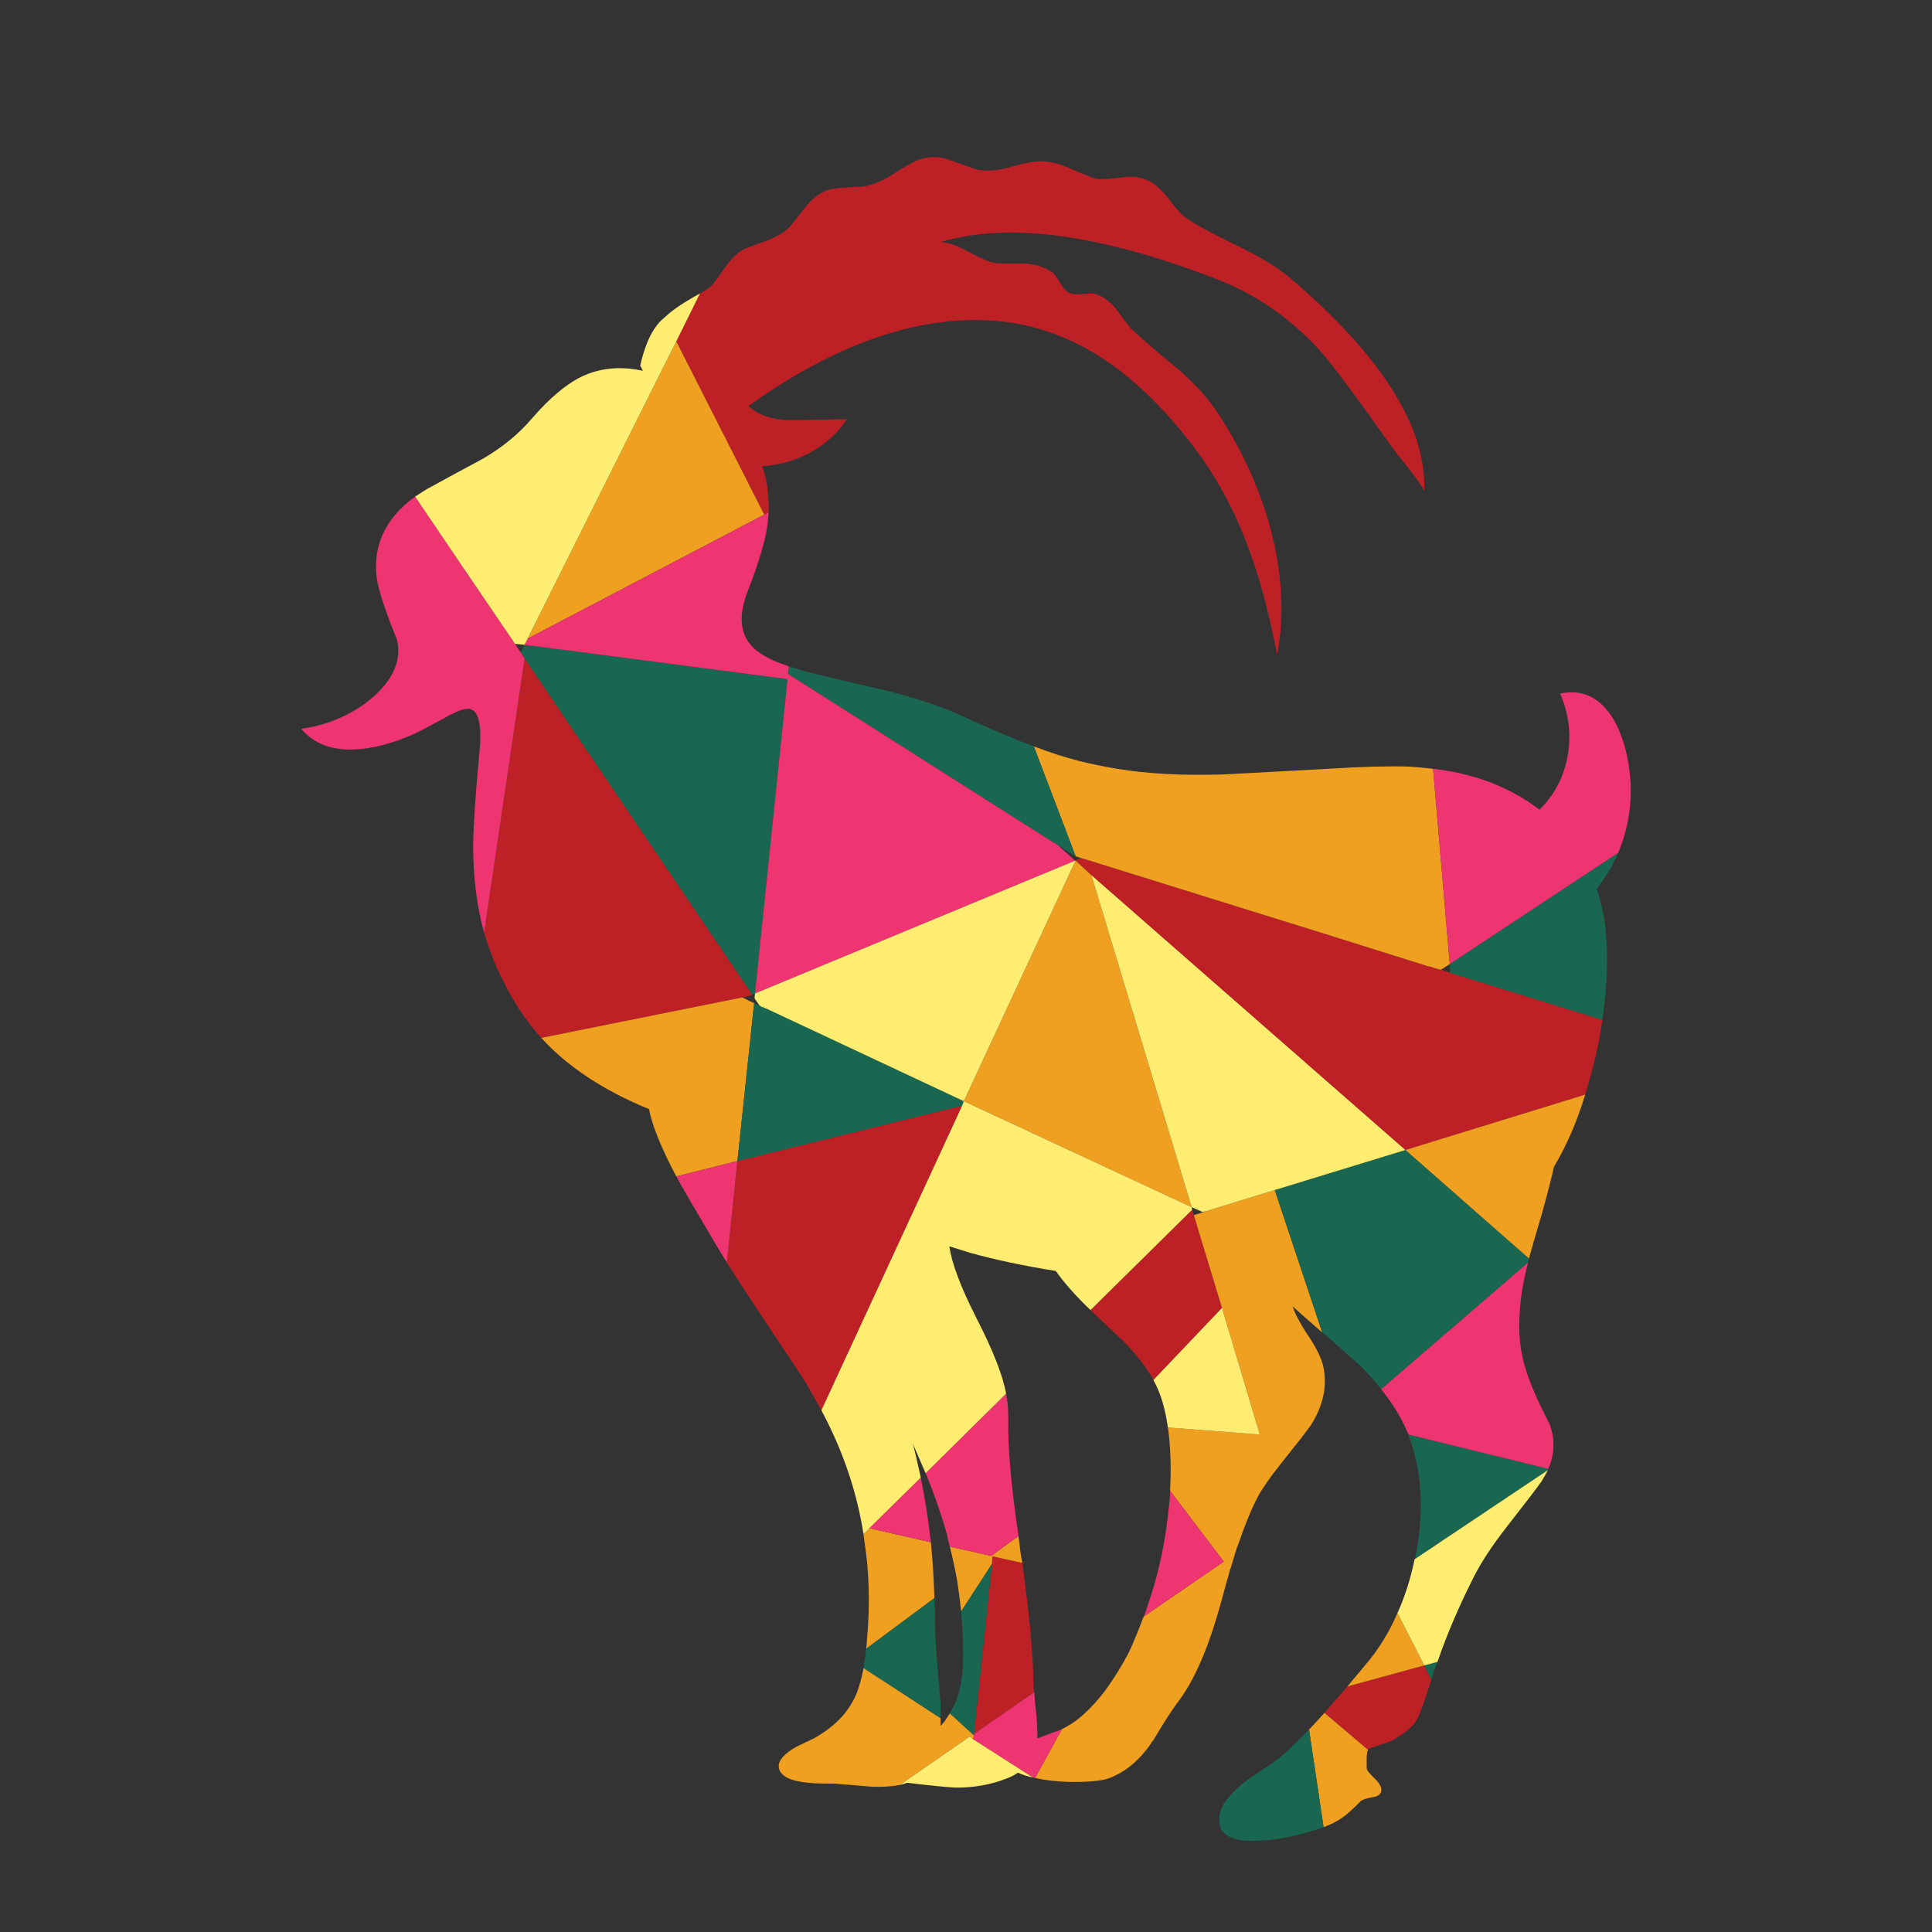 <?xml version="1.0" encoding="utf-8"?>
<!-- Generator: Adobe Illustrator 16.0.0, SVG Export Plug-In . SVG Version: 6.00 Build 0)  -->
<!DOCTYPE svg PUBLIC "-//W3C//DTD SVG 1.1//EN" "http://www.w3.org/Graphics/SVG/1.1/DTD/svg11.dtd">
<svg version="1.1" id="Layer_1" xmlns="http://www.w3.org/2000/svg" xmlns:xlink="http://www.w3.org/1999/xlink" x="0px" y="0px"
	 width="300px" height="300px" viewBox="0 0 300 300" enable-background="new 0 0 300 300" xml:space="preserve">
<rect x="0" y="0" width="300" height="300" fill="#333333" stroke="none"/>
<g>
	<path fill-rule="evenodd" clip-rule="evenodd" fill="#BD2025" d="M119.354,79.567l-0.683,0.342l-13.656-26.902l3.686-7.443
		c1.001-0.546,1.662-1.024,1.98-1.434c0.319-0.364,0.979-1.275,1.98-2.731c1.047-1.411,2.026-2.322,2.937-2.731
		c0.591-0.273,1.866-0.751,3.824-1.434c1.594-0.683,2.686-1.388,3.276-2.116c0.456-0.501,1.343-1.616,2.664-3.346
		c1.32-1.457,2.663-2.276,4.029-2.458c0.773-0.137,2.276-0.25,4.506-0.341c1.458-0.182,3.004-0.797,4.644-1.844
		c1.866-1.229,3.301-2.026,4.301-2.39c1.594-0.501,3.165-0.455,4.711,0.137c2.641,0.956,4.074,1.457,4.303,1.502
		c1.32,0.228,2.799,0.137,4.438-0.273c2.23-0.637,3.756-0.979,4.574-1.024c1.549-0.137,3.165,0.159,4.848,0.888
		c2.277,1.001,3.756,1.593,4.439,1.775c0.592,0.137,1.98,0.068,4.166-0.205c1.774-0.228,3.254,0.022,4.438,0.751
		c0.91,0.546,1.889,1.502,2.936,2.868c1.002,1.366,1.89,2.298,2.663,2.799c1.366,0.956,4.029,2.39,7.988,4.302
		c3.461,1.684,6.123,3.323,7.99,4.916c14.201,12.109,21.145,23.103,20.825,32.98c-0.547-0.911-1.32-2.002-2.321-3.278
		c-1.457-1.82-2.3-2.89-2.526-3.209c-5.826-8.239-9.674-13.383-11.539-15.431c-4.599-4.962-9.855-8.581-15.773-10.857
		c-18.071-7.01-32.365-8.945-42.881-5.804c1.185,0.091,2.55,0.569,4.097,1.435c1.775,0.956,3.095,1.547,3.961,1.775
		c0.728,0.137,2.274,0.182,4.642,0.137c1.594,0,3.095,0.433,4.507,1.297c0.365,0.273,0.774,0.819,1.229,1.639
		c0.502,0.819,0.957,1.343,1.366,1.57c0.501,0.273,1.32,0.341,2.458,0.205c1.092-0.091,1.844-0.023,2.254,0.205
		c1.137,0.546,2.07,1.32,2.799,2.321c1.092,1.502,1.82,2.458,2.185,2.868c1.64,1.547,4.074,3.642,7.307,6.282
		c2.776,2.413,4.938,4.848,6.487,7.306c3.688,5.735,6.326,11.631,7.92,17.685c1.775,6.783,2.116,13.179,1.024,19.187
		c0,0.083,0,0.152,0,0.206c-0.003-0.093-0.025-0.161-0.068-0.206c-1.274-6.417-2.708-11.766-4.302-16.046
		c-2.094-5.734-4.78-10.834-8.057-15.294c-4.553-6.1-9.24-10.788-14.066-14.065c-5.827-3.96-12.086-6.078-18.777-6.35
		c-6.191-0.273-12.701,0.933-19.529,3.619c-5.736,2.276-11.516,5.508-17.343,9.696c1.684,1.548,4.097,2.276,7.239,2.185
		c5.28-0.091,7.965-0.136,8.056-0.136c-1.456,2.184-3.369,3.915-5.736,5.189c-2.275,1.229-4.755,1.935-7.441,2.116
		c0.227,0.638,0.432,1.298,0.613,1.98C119.262,76.063,119.399,77.792,119.354,79.567z M223.754,150.58l1.436,0.479l23.625,7.306
		c-0.183,1.365-0.409,2.708-0.683,4.028c-0.547,2.549-1.207,5.075-1.98,7.579l-27.928,8.604l-48.753-42.676l-0.683-0.615
		c-0.091-0.091-0.181-0.181-0.272-0.272l-1.502-1.366v-0.069l0.888-0.341l0.204,0.069c0.092,0,0.183,0.021,0.273,0.068
		c0.137,0.045,0.273,0.091,0.409,0.136l19.938,6.213c10.88,3.369,21.805,6.783,32.775,10.242l0.545,0.138
		c0.138,0,0.273,0.045,0.411,0.136l1.229,0.342H223.754z M127.547,218.998c-1.32-2.414-2.435-4.325-3.346-5.735
		c-5.098-7.604-8.876-13.338-11.334-17.208l1.638-15.772l34.893-8.604l-0.683,1.502
		C141.658,188.431,134.602,203.703,127.547,218.998z M189.751,203.088L179.1,214.286c0-0.092-0.045-0.183-0.138-0.273
		c-1.001-1.729-2.458-3.595-4.37-5.598c-2.32-2.187-4.072-3.847-5.257-4.985l15.772-15.568l0.273,0.82l0.136,0.443
		c0.046,0.146,0.091,0.296,0.138,0.443c0.091,0.319,0.182,0.637,0.273,0.956L189.751,203.088z M158.752,242.691
		c1.092,8.058,1.661,14.157,1.707,18.3c0,0.454,0.045,1.045,0.135,1.774l-9.354,6.487l2.799-26.426l0.068-1.16L158.752,242.691z
		 M212.42,271.711l-6.76-5.736c0.137-0.183,0.296-0.364,0.479-0.545c1.138-1.32,2.162-2.505,3.072-3.552l11.949-3.276l1.093,2.252
		c-0.229,0.683-0.455,1.366-0.683,2.049c-0.684,2.23-1.298,3.755-1.844,4.575c-0.683,0.91-1.912,1.866-3.688,2.867
		c-1.912,0.638-3.05,1.024-3.414,1.16C212.58,271.551,212.512,271.62,212.42,271.711z M81.458,102.238l35.369,52.235l-0.273,0.136
		l-1.296,0.273l-31.205,6.281c-2.23-2.458-4.165-5.325-5.804-8.603c-1.183-2.23-2.207-4.803-3.072-7.717l6.283-42.538V102.238z"/>
	<path fill-rule="evenodd" clip-rule="evenodd" fill="#F0A020" d="M118.671,79.909L81.935,99.165l23.08-46.158L118.671,79.909z
		 M222.526,119.376l2.594,30.317l-1.366,0.887h-0.067l-1.229-0.342c-0.138-0.09-0.273-0.136-0.411-0.136l-0.545-0.138
		c-10.971-3.459-21.896-6.873-32.775-10.242l-19.938-6.213c-0.136-0.045-0.272-0.091-0.409-0.136
		c-0.091-0.046-0.182-0.068-0.273-0.068l-0.204-0.069l-0.479-0.136c-0.074-0.037-0.177-0.072-0.307-0.103
		c-0.035-0.015-0.07-0.025-0.102-0.033v-0.035l-6.487-17.036c2.367,0.909,4.688,1.662,6.966,2.252
		c1.592,0.409,3.572,0.82,5.939,1.229c4.644,0.773,10.084,1.069,16.319,0.887c0.229,0,5.714-0.296,16.456-0.887
		c5.188-0.319,9.378-0.434,12.563-0.341C219.635,119.08,220.887,119.193,222.526,119.376z M169.471,135.899l15.568,51.552
		l-35.37-16.455l17.344-37.349l1.502,1.366c0.092,0.091,0.182,0.181,0.272,0.272L169.471,135.899z M246.151,169.972
		c-1.275,4.188-2.891,7.921-4.848,11.198c-0.41,1.82-1.024,4.211-1.845,7.17c-1.093,3.688-1.775,6.053-2.049,7.102l-19.187-16.866
		L246.151,169.972z M187.293,188.066l10.652-3.278l7.373,22.124c-1.365-1.184-2.912-2.549-4.643-4.098l0.137,0.273
		c0.273,0.91,1.023,2.322,2.254,4.233c0.09,0.091,0.158,0.183,0.203,0.273c1.185,1.82,1.913,3.323,2.187,4.506
		c0.683,3.052,0.045,6.124-1.913,9.218c-0.5,0.684-0.979,1.32-1.434,1.913c-2.003,2.504-3.527,4.438-4.574,5.804
		c-0.82,1.139-1.411,2.003-1.776,2.595c-1.047,1.775-2.161,4.369-3.345,7.783c-0.228,0.547-0.433,1.139-0.614,1.776
		c-0.229,0.729-0.455,1.479-0.683,2.253c-0.046,0.092-0.091,0.205-0.138,0.341c-0.091,0.409-0.204,0.842-0.342,1.298
		c0,0.045-0.022,0.114-0.067,0.205c-0.273,1-0.568,2.07-0.887,3.209c-1.958,7.284-4.28,12.632-6.966,16.046
		c-0.956,1.32-2.162,3.209-3.618,5.668c-0.183,0.182-0.342,0.409-0.479,0.683c-1.639,2.32-3.527,3.96-5.667,4.916
		c-0.364,0.182-0.774,0.341-1.229,0.478c-1.41,0.319-3.301,0.456-5.668,0.41c-1.956-0.045-3.731-0.25-5.324-0.614l4.164-7.579
		c1.002-0.502,1.867-1.048,2.596-1.639c1.502-1.229,2.912-2.731,4.232-4.507c1.229-1.686,2.412-3.597,3.551-5.735
		c0.774-1.685,1.525-3.507,2.254-5.463c0.045-0.047,0.067-0.092,0.067-0.138l12.428-8.535l-8.331-10.992
		c0.183-3.778,0.068-7.057-0.341-9.833l14.271,1.094l-5.872-19.666l-3.823-12.563c-0.092-0.319-0.183-0.637-0.273-0.956
		c-0.047-0.147-0.092-0.297-0.138-0.443l-0.136-0.443c0.273-0.093,0.569-0.184,0.889-0.273L187.293,188.066z M216.995,250.476
		l4.165,8.126l-11.949,3.276c1.138-1.365,2.071-2.48,2.8-3.346C214.014,256.211,215.675,253.525,216.995,250.476z M203.27,268.57
		c0.775-0.82,1.571-1.685,2.391-2.596l6.76,5.736c-0.182,0.318-0.249,1.047-0.204,2.185c0,0.183,0,0.41,0,0.683
		c0,0.273,0.433,0.82,1.296,1.639c0.775,0.775,1.094,1.434,0.957,1.98c-0.137,0.502-0.615,0.798-1.434,0.889
		c-0.957,0.181-1.548,0.387-1.775,0.613c-1.185,1.229-2.186,2.117-3.005,2.663c-0.728,0.5-1.639,0.956-2.731,1.365L203.27,268.57z
		 M147.485,240.165l6.419,1.434l4.232-3.072c0.045,0.273,0.092,0.569,0.137,0.887c0.046,0.456,0.092,0.889,0.137,1.298
		c0.09,0.683,0.205,1.343,0.342,1.98l-4.645-1.024l-0.068,1.16l-4.779,7.375c-0.181-1.547-0.387-3.096-0.615-4.644
		C148.328,243.738,147.94,241.94,147.485,240.165z M144.515,239.482h0.033c0.273,2.822,0.456,5.713,0.547,8.671l-10.583,7.853
		c0.045-0.547,0.09-1.115,0.136-1.707c0.456-5.189,0.319-10.151-0.409-14.886c-0.045-0.362-0.091-0.704-0.136-1.024
		c0-0.045,0-0.091,0-0.136l0.887-0.956L144.515,239.482z M151.24,269.457l-0.136,0.614l-0.547-0.409l-10.857,7.511
		c-1.183,0.227-2.594,0.319-4.233,0.273c-2.641-0.228-4.598-0.388-5.872-0.479c-1.229,0-2.299-0.021-3.21-0.068
		c-0.773-0.045-1.411-0.113-1.911-0.204c-2.322-0.365-3.506-1.184-3.551-2.459c0-0.955,0.911-1.958,2.731-3.003
		c1.139-0.547,2.048-0.979,2.731-1.298c0.547-0.318,0.957-0.569,1.229-0.751c2.549-1.639,4.348-3.71,5.395-6.215
		c0.41-1.045,0.773-2.365,1.092-3.959l11.949,7.784c0,0.43,0,0.84,0,1.229c0.228-0.273,0.455-0.546,0.683-0.819
		c0.273-0.409,0.522-0.796,0.75-1.161L151.24,269.457z M115.257,154.882c0.41,0.183,0.819,0.387,1.229,0.615l0.205,0.067l0.41,0.204
		l-2.595,24.514l-9.49,2.39c-0.273-0.545-0.547-1.069-0.82-1.569c-1.866-3.734-3.004-6.692-3.414-8.877
		c-7.101-2.914-12.677-6.602-16.729-11.063L115.257,154.882z"/>
	<path fill-rule="evenodd" clip-rule="evenodd" fill="#1A6751" d="M167.115,132.998c0.13,0.031,0.232,0.065,0.307,0.103l0.479,0.136
		l-0.273,0.069C167.451,133.203,167.281,133.1,167.115,132.998z M167.014,132.93c-0.664-0.382-1.324-0.78-1.98-1.195
		c-0.137-0.09-0.272-0.181-0.41-0.273h-0.068l-0.341-0.273l-0.273-0.204c-0.091-0.047-0.204-0.092-0.341-0.138l-41.173-26.151
		l-0.069-0.068l0.138-1.162l2.39,0.751c2.867,0.728,7.102,1.731,12.7,3.004c4.916,1.23,9.06,2.641,12.427,4.234
		c4.28,1.958,7.784,3.436,10.516,4.438L167.014,132.93z M117.1,155.769l1.229,0.615h0.136c0.136,0.092,0.296,0.158,0.478,0.205
		l30.727,14.407l-0.272,0.683l-34.893,8.604L117.1,155.769z M225.12,149.693l26.152-17.275c-0.819,1.912-1.936,3.778-3.347,5.599
		c0.683,2.003,1.14,4.006,1.366,6.009c0.456,4.232,0.296,9.013-0.478,14.339l-23.625-7.306L225.12,149.693z M218.224,178.575
		l19.187,16.866c-0.045,0.182-0.091,0.387-0.136,0.613l-22.806,19.665c-0.91-1.184-1.935-2.344-3.073-3.481
		c-0.227-0.229-2.071-1.866-5.53-4.917c-0.229-0.182-0.409-0.317-0.547-0.409l-7.373-22.124L218.224,178.575z M219.727,242.076
		c1.32-6.464,1.184-12.29-0.41-17.479c-0.091-0.273-0.182-0.522-0.272-0.751c-0.138-0.409-0.251-0.774-0.342-1.092l21.713,5.325
		c0,0.046-0.022,0.113-0.068,0.205L219.727,242.076z M222.253,260.854l-1.093-2.252l2.049-0.547
		c-0.364,0.909-0.683,1.821-0.956,2.73V260.854z M134.102,259.011c0.136-0.911,0.273-1.912,0.41-3.005l10.583-7.853
		c0.091,1.64,0.136,3.3,0.136,4.985c0,1.183,0.16,3.618,0.479,7.306c0.136,1.547,0.25,2.937,0.341,4.165c0,0.774,0,1.503,0,2.186
		L134.102,259.011z M149.26,250.202l4.779-7.375l-2.799,26.426v0.204l-3.755-3.414c0.819-1.366,1.366-2.776,1.639-4.233
		c0.364-1.592,0.5-3.961,0.409-7.102C149.443,253.207,149.352,251.704,149.26,250.202z M203.27,268.57l2.254,15.157
		c-0.409,0.138-0.818,0.273-1.229,0.409c-3.459,1.094-6.577,1.662-9.354,1.707c-1.958,0.046-3.414-0.227-4.37-0.818
		c-1.047-0.683-1.434-1.798-1.16-3.346c0.136-0.729,0.522-1.502,1.16-2.322c0.774-1,1.89-2.048,3.346-3.141
		c1.365-0.911,2.526-1.685,3.482-2.321c1.184-0.864,2.003-1.524,2.458-1.979C200.904,270.96,202.042,269.844,203.27,268.57z
		 M117.236,154.268l-0.409,0.205l-35.369-52.235l-0.615-0.956l0.615-1.162l40.831,5.326L117.236,154.268z"/>
	<path fill-rule="evenodd" clip-rule="evenodd" fill="#EE3471" d="M81.935,99.165l36.736-19.256l0.683-0.342
		c-0.045,0.5-0.092,1.024-0.137,1.571c-0.045,0.319-0.091,0.636-0.136,0.956c-0.41,2.411-1.366,5.553-2.869,9.422
		c-1.319,3.278-1.389,5.896-0.204,7.853c0.455,0.775,1.16,1.479,2.116,2.116c1.092,0.729,2.55,1.39,4.371,1.98l-0.138,1.162
		l0.069,0.068l41.173,26.151c0.137,0.045,0.25,0.091,0.341,0.138l0.273,0.204l2.731,2.459l-49.709,20.621l5.053-48.821
		l-40.831-5.326L81.935,99.165z M251.272,132.417l-26.152,17.275l-2.594-30.317c6.418,0.728,11.926,2.845,16.523,6.349
		c2.321-2.275,3.777-5.052,4.37-8.33c0.592-3.278,0.205-6.509-1.16-9.695c3.459-0.728,6.213,0.592,8.262,3.959
		c1.501,2.595,2.39,5.804,2.663,9.627C253.411,125.112,252.773,128.822,251.272,132.417z M112.867,196.055l-1.707-2.799
		c-3.369-5.691-5.417-9.219-6.146-10.584l9.49-2.39L112.867,196.055z M158.137,238.526l-4.232,3.072l-6.419-1.434
		c-0.045-0.273-0.113-0.523-0.205-0.752c-0.091-0.317-0.159-0.659-0.204-1.024c-0.911-3.231-2.026-6.441-3.346-9.627l12.496-12.358
		c0.227,1.139,0.341,2.412,0.341,3.823c-0.092,4.461,0.433,10.516,1.57,18.162C158.137,238.435,158.137,238.479,158.137,238.526z
		 M218.702,222.754c-0.956-2.369-2.367-4.712-4.233-7.034l22.806-19.665c-0.773,3.005-1.205,5.622-1.298,7.853
		c-0.227,3.051,0.068,5.895,0.889,8.535c0.638,2.23,1.889,5.121,3.755,8.672c0.864,2.367,0.797,4.688-0.205,6.965L218.702,222.754z
		 M177.597,251.021c1.548-4.142,2.663-8.352,3.346-12.632c0.273-1.82,0.502-3.686,0.683-5.599c0.046-0.456,0.068-0.888,0.068-1.297
		l8.331,10.992L177.597,251.021z M151.104,270.071l0.136-0.614v-0.204l9.354-6.487c0.047,0.819,0.139,1.798,0.273,2.936
		c0.184,1.867,0.252,3.278,0.206,4.234c1.82-0.683,2.935-1.092,3.346-1.229c0.182-0.091,0.342-0.159,0.478-0.204l-4.164,7.579
		c-0.092-0.047-0.206-0.068-0.342-0.068L151.104,270.071z M144.515,239.482l-9.526-2.186l7.989-7.853
		c0.592,2.914,1.07,5.896,1.434,8.944c0.045,0.365,0.091,0.707,0.136,1.024L144.515,239.482z M75.175,144.844
		c-1.138-4.097-1.707-8.648-1.707-13.656c0.045-3.141,0.364-7.853,0.956-14.134c0.501-4.961-0.206-7.284-2.116-6.964
		c-0.729,0.091-1.89,0.592-3.482,1.502c-2.231,1.229-3.755,2.025-4.576,2.39c-3.276,1.457-6.304,2.254-9.081,2.39
		c-3.642,0.181-6.441-0.888-8.399-3.209c2.185-0.273,4.302-0.888,6.351-1.844c2.185-1.001,4.052-2.276,5.599-3.824
		c2.595-2.595,3.574-5.302,2.937-8.125c-1.366-3.322-2.322-6.053-2.869-8.194c-0.683-2.822-0.5-5.485,0.547-7.988
		c1.001-2.322,2.708-4.348,5.121-6.077c4.825,7.147,9.673,14.293,14.543,21.44c0.137,0.228,0.296,0.455,0.479,0.683l0.477,0.751
		l0.888,1.298l0.615,0.956v0.068L75.175,144.844z"/>
	<path fill-rule="evenodd" clip-rule="evenodd" fill="#FEED71" d="M108.701,45.564l-3.686,7.443l-23.08,46.158l-0.477,0.955
		l-1.503-0.136l-0.477-0.751c-0.183-0.228-0.342-0.455-0.479-0.683c-4.87-7.147-9.718-14.293-14.543-21.44l1.707-1.092
		c2.139-1.183,5.076-2.778,8.809-4.78c3.05-1.775,5.599-3.87,7.647-6.282c2.686-3.096,5.211-5.235,7.579-6.419
		c2.914-1.411,6.123-1.729,9.627-0.956l-0.409-0.819c0.637-2.823,1.525-4.939,2.663-6.35c0.273-0.365,0.638-0.729,1.092-1.093
		c1.047-1.001,2.527-2.048,4.438-3.141L108.701,45.564z M185.039,187.451l0.068,0.41l-15.772,15.568
		c-2.321-2.229-4.12-4.257-5.395-6.077c-4.87-0.773-9.286-1.707-13.247-2.8l-3.277-1.023c0.364,2.64,1.775,6.371,4.233,11.198
		c2.549,4.962,4.074,8.854,4.575,11.676l-12.496,12.358l-1.98-4.574c0.319,1.183,0.728,2.936,1.229,5.257l-7.989,7.853l-0.887,0.956
		c-0.09-0.409-0.16-0.798-0.205-1.16c-1.092-6.19-3.209-12.223-6.35-18.095c7.055-15.295,14.111-30.567,21.167-45.817l0.683-1.502
		l0.272-0.683l-30.727-14.407c-0.181-0.047-0.341-0.113-0.478-0.205h-0.136l-0.411-0.273l-0.751-1.092l0.068-0.751l49.709-20.621
		h0.068l-17.344,37.349L185.039,187.451l-15.568-51.552l48.753,42.676l-20.278,6.213l-10.652,3.278l-0.547,0.136L185.039,187.451z
		 M223.209,258.055l-2.049,0.547l-4.165-8.126c1.138-2.503,2.026-5.28,2.662-8.331c0-0.046,0.024-0.068,0.069-0.068l20.62-13.792
		c-0.273,0.546-0.592,1.115-0.956,1.707c-0.591,0.865-2.435,3.276-5.53,7.237c-2.229,2.867-3.914,5.44-5.053,7.717
		C226.532,249.451,224.665,253.821,223.209,258.055z M181.353,221.66c-0.41-2.958-1.161-5.417-2.253-7.374l10.651-11.198
		l5.872,19.666L181.353,221.66z M139.701,277.173l10.857-7.511l0.547,0.409l9.286,5.941c-0.865-0.183-1.639-0.432-2.322-0.752
		c-0.592,0.411-1.229,0.729-1.912,0.956c-2.32,0.911-4.871,1.365-7.647,1.365c-1.275-0.045-3.824-0.294-7.647-0.75
		C140.498,276.968,140.11,277.082,139.701,277.173z"/>
</g>
</svg>
